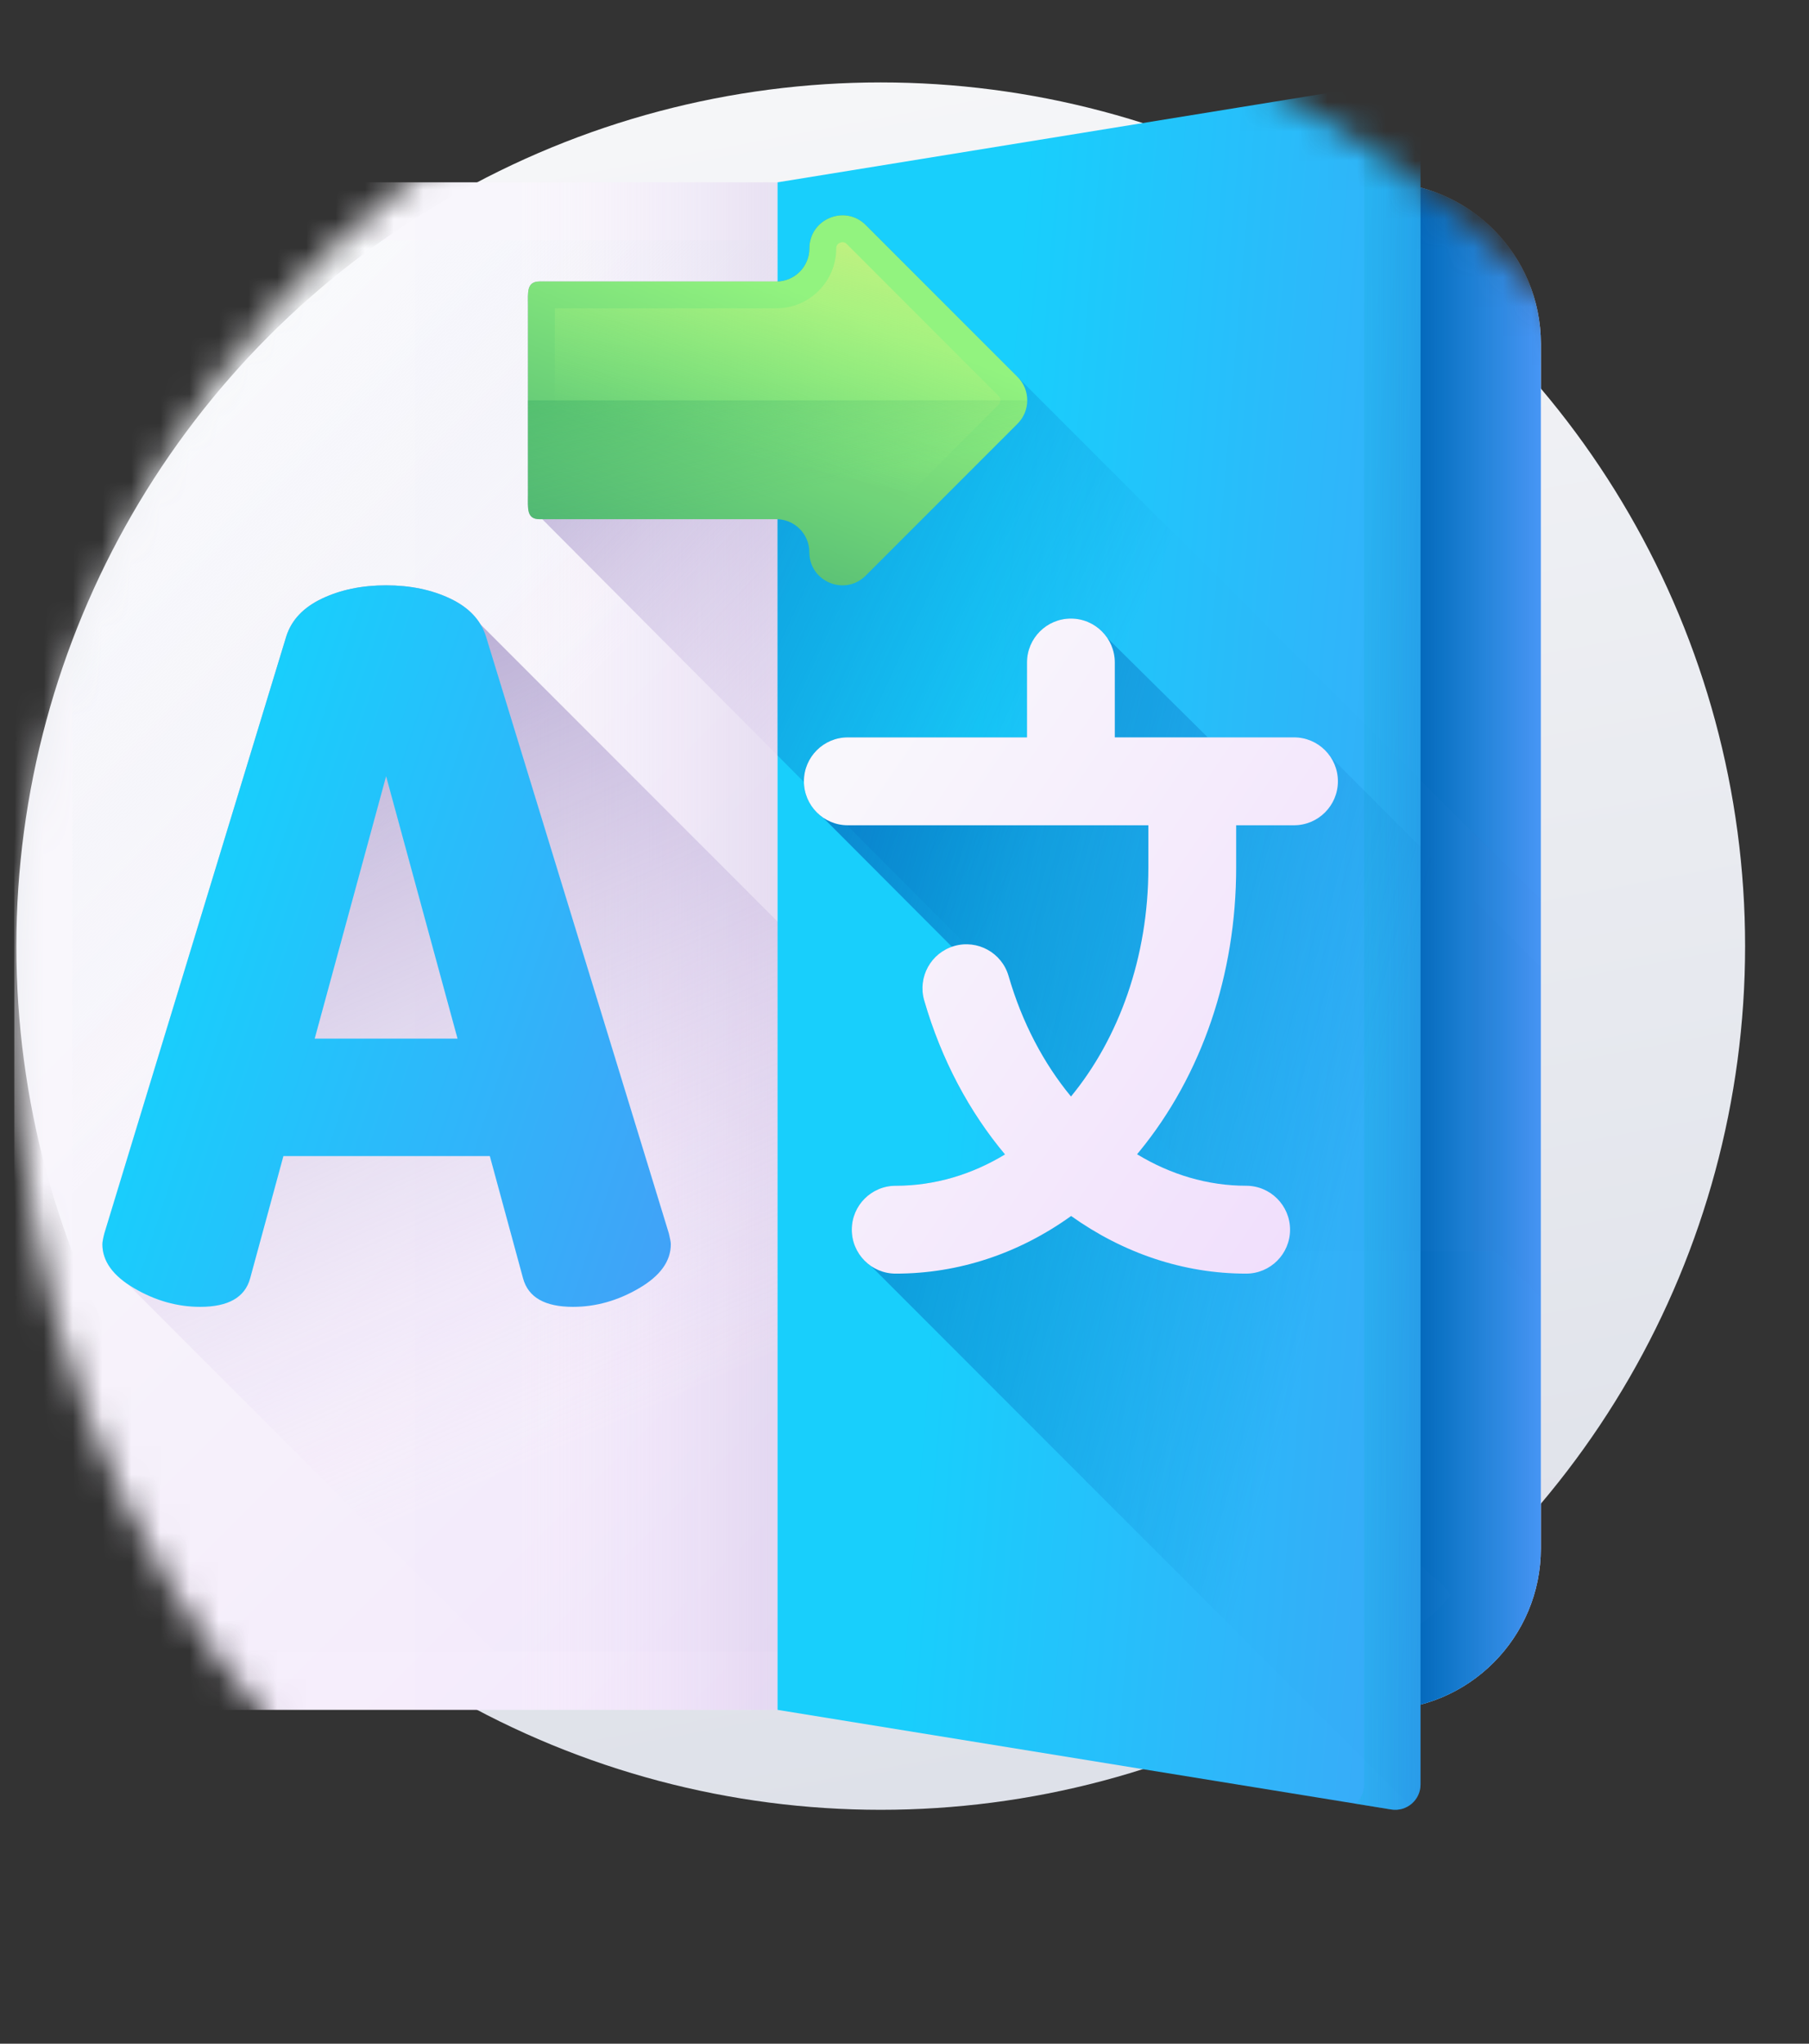 <svg width="62" height="70" viewBox="0 0 62 70" fill="none" xmlns="http://www.w3.org/2000/svg">
<rect x="0" y="0" width="62" height="70" fill="#333333" stroke="none"/>
<ellipse cx="30.185" cy="32.406" rx="29.625" ry="29.583" fill="url(#paint0_linear_9_2021)"/>
<mask id="mask0_9_2021" style="mask-type:alpha" maskUnits="userSpaceOnUse" x="0" y="0" width="62" height="70">
<ellipse cx="31.279" cy="34.893" rx="30.719" ry="34.649" fill="white"/>
</mask>
<g mask="url(#mask0_9_2021)">
<path d="M47.28 58.566H6.019C2.965 58.566 0.489 56.09 0.489 53.036V11.775C0.489 8.721 2.965 6.245 6.019 6.245H47.28C50.334 6.245 52.81 8.721 52.81 11.775V53.036C52.81 56.09 50.334 58.566 47.28 58.566Z" fill="url(#paint1_linear_9_2021)"/>
<path d="M45.715 56.581H7.584C4.762 56.581 2.474 54.293 2.474 51.471V13.341C2.474 10.518 4.762 8.23 7.584 8.23H45.715C48.537 8.23 50.825 10.518 50.825 13.341V51.471C50.825 54.293 48.537 56.581 45.715 56.581Z" fill="url(#paint2_linear_9_2021)"/>
<path d="M47.571 6.253V58.558C50.489 58.407 52.81 55.993 52.81 53.036V11.775C52.81 8.818 50.489 6.404 47.571 6.253Z" fill="url(#paint3_linear_9_2021)"/>
<path d="M47.571 6.253V58.558C50.489 58.407 52.81 55.993 52.81 53.036V11.775C52.81 8.818 50.489 6.404 47.571 6.253Z" fill="url(#paint4_linear_9_2021)"/>
<path d="M14.255 6.245H26.649V58.566H14.255V6.245Z" fill="url(#paint5_linear_9_2021)"/>
<path d="M52.81 30.846L29.672 7.708C28.959 6.995 27.74 7.5 27.74 8.509C27.74 9.134 27.233 9.641 26.608 9.641L18.496 9.641C18.044 9.641 18.095 10.007 18.095 10.459L18.094 16.966C18.094 17.418 18.043 17.784 18.495 17.784H18.585L43.563 42.852L51.205 42.852C51.28 42.919 51.363 42.976 51.452 43.022C51.56 43.238 51.736 43.406 51.943 43.513C52.052 43.73 52.228 43.898 52.435 44.005C52.522 44.179 52.654 44.32 52.81 44.425V30.846Z" fill="url(#paint6_linear_9_2021)"/>
<path d="M45.715 56.581C47.342 56.581 48.79 55.819 49.726 54.634C49.716 54.627 49.707 54.62 49.697 54.613C49.537 54.35 49.31 54.124 49.019 53.935L16.465 21.381C16.245 21.018 15.9 20.725 15.43 20.502C14.793 20.2 14.06 20.049 13.233 20.049C12.406 20.049 11.674 20.2 11.037 20.502C10.4 20.804 9.992 21.234 9.813 21.793L3.576 42.247C3.531 42.426 3.509 42.549 3.509 42.616C3.509 43.136 3.801 43.593 4.382 43.988L16.975 56.581H45.715V56.581Z" fill="url(#paint7_linear_9_2021)"/>
<path fill-rule="evenodd" clip-rule="evenodd" d="M3.576 42.247C3.531 42.426 3.509 42.549 3.509 42.616C3.509 43.198 3.872 43.7 4.599 44.125C5.325 44.55 6.08 44.762 6.862 44.762C7.823 44.762 8.393 44.438 8.572 43.79L9.713 39.598H16.788L17.928 43.79C18.106 44.438 18.677 44.762 19.638 44.762C20.42 44.762 21.175 44.55 21.901 44.125C22.628 43.701 22.991 43.198 22.991 42.616C22.991 42.549 22.968 42.426 22.924 42.247L16.654 21.793C16.474 21.235 16.067 20.804 15.43 20.502C14.793 20.2 14.06 20.049 13.233 20.049C12.406 20.049 11.674 20.2 11.037 20.502C10.4 20.804 9.992 21.235 9.813 21.793L3.576 42.247ZM15.681 35.574H10.786L13.233 26.588L15.681 35.574Z" fill="url(#paint8_linear_9_2021)"/>
<path d="M26.649 6.245L47.679 2.834C48.206 2.748 48.685 3.155 48.685 3.689V61.122C48.685 61.656 48.206 62.063 47.679 61.977L26.649 58.566L26.649 6.245Z" fill="url(#paint9_linear_9_2021)"/>
<path d="M52.81 30.846L29.672 7.708C28.959 6.995 27.74 7.5 27.74 8.509C27.74 9.12 27.255 9.617 26.649 9.639V25.877L43.563 42.852L51.206 42.852C51.28 42.919 51.363 42.976 51.452 43.022C51.561 43.238 51.736 43.406 51.943 43.513C52.052 43.73 52.228 43.898 52.435 44.005C52.522 44.179 52.654 44.32 52.81 44.425V30.846H52.81Z" fill="url(#paint10_linear_9_2021)"/>
<path d="M47.679 2.834L46.456 3.032C46.64 3.19 46.758 3.424 46.758 3.689V61.122C46.758 61.387 46.64 61.621 46.456 61.779L47.679 61.977C48.206 62.063 48.685 61.656 48.685 61.122V3.689C48.685 3.155 48.206 2.748 47.679 2.834Z" fill="url(#paint11_linear_9_2021)"/>
<path d="M47.679 2.834L46.456 3.032C46.64 3.19 46.758 3.424 46.758 3.689V61.122C46.758 61.387 46.64 61.621 46.456 61.779L47.679 61.977C48.206 62.063 48.685 61.656 48.685 61.122V3.689C48.685 3.155 48.206 2.748 47.679 2.834Z" fill="url(#paint12_linear_9_2021)"/>
<path d="M52.81 53.036V33.132L45.596 25.919C45.326 25.519 44.868 25.256 44.349 25.256H41.395L37.95 21.85C37.68 21.45 37.222 21.187 36.703 21.187C35.872 21.187 35.198 21.861 35.198 22.692V25.256H29.057C28.226 25.256 27.552 25.93 27.552 26.761C27.552 27.28 27.815 27.738 28.214 28.009L32.626 32.429C31.876 32.691 31.452 33.495 31.675 34.267C32.263 36.298 33.223 38.086 34.444 39.541C33.309 40.228 32.039 40.614 30.698 40.614C29.866 40.614 29.193 41.288 29.193 42.119C29.193 42.638 29.455 43.096 29.855 43.366L48.318 61.829C48.538 61.673 48.685 61.418 48.685 61.122V58.385C51.058 57.763 52.81 55.605 52.81 53.036Z" fill="url(#paint13_linear_9_2021)"/>
<path d="M44.349 25.256H38.208V22.692C38.208 21.861 37.534 21.187 36.703 21.187C35.872 21.187 35.198 21.861 35.198 22.692V25.256H29.057C28.226 25.256 27.552 25.93 27.552 26.761C27.552 27.593 28.226 28.267 29.057 28.267H39.358V29.719C39.358 32.793 38.34 35.574 36.706 37.557C35.771 36.426 35.029 35.025 34.567 33.43C34.336 32.631 33.501 32.172 32.703 32.403C31.904 32.634 31.444 33.468 31.675 34.267C32.263 36.298 33.223 38.085 34.444 39.541C33.309 40.228 32.039 40.614 30.698 40.614C29.866 40.614 29.193 41.288 29.193 42.119C29.193 42.95 29.866 43.624 30.698 43.624C32.856 43.624 34.917 42.937 36.711 41.65C38.483 42.913 40.544 43.624 42.709 43.624C43.54 43.624 44.214 42.95 44.214 42.119C44.214 41.288 43.54 40.614 42.709 40.614C41.388 40.614 40.116 40.23 38.97 39.535C38.996 39.504 39.023 39.473 39.049 39.441C41.189 36.831 42.367 33.378 42.367 29.719V28.267H44.349C45.18 28.267 45.854 27.593 45.854 26.761C45.854 25.93 45.181 25.256 44.349 25.256V25.256Z" fill="url(#paint14_linear_9_2021)"/>
<path d="M26.607 17.783L18.495 17.784C18.043 17.784 18.094 17.418 18.094 16.966L18.095 10.459C18.095 10.007 18.044 9.641 18.496 9.641L26.608 9.641C27.233 9.641 27.74 9.134 27.74 8.509C27.74 7.5 28.959 6.995 29.672 7.708L34.875 12.911C35.317 13.353 35.317 14.069 34.875 14.512L29.671 19.715C28.958 20.428 27.739 19.924 27.739 18.915C27.739 18.29 27.232 17.783 26.607 17.783Z" fill="url(#paint15_linear_9_2021)"/>
<path d="M19.016 10.562L26.608 10.561C27.74 10.561 28.66 9.64 28.661 8.509C28.661 8.415 28.705 8.349 28.791 8.314C28.878 8.278 28.955 8.293 29.021 8.359L34.224 13.562C34.275 13.613 34.286 13.671 34.286 13.711C34.286 13.751 34.275 13.809 34.224 13.861L29.02 19.064C28.954 19.131 28.876 19.146 28.79 19.11C28.703 19.074 28.659 19.009 28.659 18.915C28.66 17.783 27.739 16.863 26.607 16.863L19.015 16.863L19.016 10.562Z" fill="url(#paint16_linear_9_2021)"/>
<path d="M18.094 16.966C18.094 17.418 18.043 17.784 18.495 17.784L26.607 17.784C27.232 17.783 27.739 18.29 27.739 18.915C27.739 19.924 28.958 20.429 29.671 19.715L34.875 14.512C35.096 14.291 35.206 14.001 35.206 13.711L18.095 13.713L18.094 16.966Z" fill="url(#paint17_linear_9_2021)"/>
</g>
<defs>
<linearGradient id="paint0_linear_9_2021" x1="-24.365" y1="-9.723" x2="-9.491" y2="69.444" gradientUnits="userSpaceOnUse">
<stop stop-color="#FEFEFE"/>
<stop offset="1" stop-color="#DEE1E9"/>
</linearGradient>
<linearGradient id="paint1_linear_9_2021" x1="-8.318" y1="44.803" x2="39.047" y2="92.169" gradientUnits="userSpaceOnUse">
<stop stop-color="#F9F7FC"/>
<stop offset="1" stop-color="#F0DDFC"/>
</linearGradient>
<linearGradient id="paint2_linear_9_2021" x1="26.48" y1="16.879" x2="11.123" y2="1.523" gradientUnits="userSpaceOnUse">
<stop stop-color="#E9EDF5" stop-opacity="0.01"/>
<stop offset="1" stop-color="white"/>
</linearGradient>
<linearGradient id="paint3_linear_9_2021" x1="39.902" y1="94.112" x2="52.264" y2="94.112" gradientUnits="userSpaceOnUse">
<stop stop-color="#18CFFC"/>
<stop offset="1" stop-color="#4A98F7"/>
</linearGradient>
<linearGradient id="paint4_linear_9_2021" x1="52.939" y1="11.154" x2="48.682" y2="11.154" gradientUnits="userSpaceOnUse">
<stop stop-color="#0469BC" stop-opacity="0.01"/>
<stop offset="1" stop-color="#0469BC"/>
</linearGradient>
<linearGradient id="paint5_linear_9_2021" x1="17.868" y1="89.334" x2="44.839" y2="89.334" gradientUnits="userSpaceOnUse">
<stop stop-color="#F0DDFC" stop-opacity="0.01"/>
<stop offset="0.289" stop-color="#C8B7E0" stop-opacity="0.289"/>
<stop offset="0.592" stop-color="#A595C8" stop-opacity="0.592"/>
<stop offset="0.84" stop-color="#8F81B8" stop-opacity="0.84"/>
<stop offset="1" stop-color="#8779B3"/>
</linearGradient>
<linearGradient id="paint6_linear_9_2021" x1="45.976" y1="13.658" x2="24.352" y2="-6.85" gradientUnits="userSpaceOnUse">
<stop stop-color="#F0DDFC" stop-opacity="0.01"/>
<stop offset="0.289" stop-color="#C8B7E0" stop-opacity="0.289"/>
<stop offset="0.592" stop-color="#A595C8" stop-opacity="0.592"/>
<stop offset="0.84" stop-color="#8F81B8" stop-opacity="0.84"/>
<stop offset="1" stop-color="#8779B3"/>
</linearGradient>
<linearGradient id="paint7_linear_9_2021" x1="46.331" y1="37.517" x2="30.042" y2="0.86" gradientUnits="userSpaceOnUse">
<stop stop-color="#F0DDFC" stop-opacity="0.01"/>
<stop offset="0.289" stop-color="#C8B7E0" stop-opacity="0.289"/>
<stop offset="0.592" stop-color="#A595C8" stop-opacity="0.592"/>
<stop offset="0.84" stop-color="#8F81B8" stop-opacity="0.84"/>
<stop offset="1" stop-color="#8779B3"/>
</linearGradient>
<linearGradient id="paint8_linear_9_2021" x1="2.136" y1="44.104" x2="24.839" y2="51.555" gradientUnits="userSpaceOnUse">
<stop stop-color="#18CFFC"/>
<stop offset="1" stop-color="#4A98F7"/>
</linearGradient>
<linearGradient id="paint9_linear_9_2021" x1="30.393" y1="61.383" x2="56.211" y2="63.553" gradientUnits="userSpaceOnUse">
<stop stop-color="#18CFFC"/>
<stop offset="1" stop-color="#4A98F7"/>
</linearGradient>
<linearGradient id="paint10_linear_9_2021" x1="44.759" y1="8.713" x2="16.699" y2="-4.252" gradientUnits="userSpaceOnUse">
<stop stop-color="#0469BC" stop-opacity="0.01"/>
<stop offset="1" stop-color="#0469BC"/>
</linearGradient>
<linearGradient id="paint11_linear_9_2021" x1="44.648" y1="219.101" x2="58.735" y2="219.103" gradientUnits="userSpaceOnUse">
<stop stop-color="#0469BC" stop-opacity="0.01"/>
<stop offset="1" stop-color="#0469BC"/>
</linearGradient>
<linearGradient id="paint12_linear_9_2021" x1="50.872" y1="-186.527" x2="34.032" y2="-186.559" gradientUnits="userSpaceOnUse">
<stop stop-color="#18CFFC" stop-opacity="0.01"/>
<stop offset="1" stop-color="#65E1DC"/>
</linearGradient>
<linearGradient id="paint13_linear_9_2021" x1="51.581" y1="21.392" x2="21.861" y2="13.414" gradientUnits="userSpaceOnUse">
<stop stop-color="#0469BC" stop-opacity="0.01"/>
<stop offset="1" stop-color="#0469BC"/>
</linearGradient>
<linearGradient id="paint14_linear_9_2021" x1="22.341" y1="36.179" x2="41.625" y2="49.382" gradientUnits="userSpaceOnUse">
<stop stop-color="#F9F7FC"/>
<stop offset="1" stop-color="#F0DDFC"/>
</linearGradient>
<linearGradient id="paint15_linear_9_2021" x1="21.166" y1="7.529" x2="16.757" y2="18.667" gradientUnits="userSpaceOnUse">
<stop stop-color="#92F37F"/>
<stop offset="1" stop-color="#4AB272"/>
</linearGradient>
<linearGradient id="paint16_linear_9_2021" x1="33.075" y1="17.326" x2="35.891" y2="5.43" gradientUnits="userSpaceOnUse">
<stop stop-color="#92F37F" stop-opacity="0.01"/>
<stop offset="1" stop-color="#FFEE83"/>
</linearGradient>
<linearGradient id="paint17_linear_9_2021" x1="43.075" y1="13.616" x2="40.243" y2="-0.234" gradientUnits="userSpaceOnUse">
<stop stop-color="#4AB272" stop-opacity="0.01"/>
<stop offset="1" stop-color="#009245"/>
</linearGradient>
</defs>
</svg>
